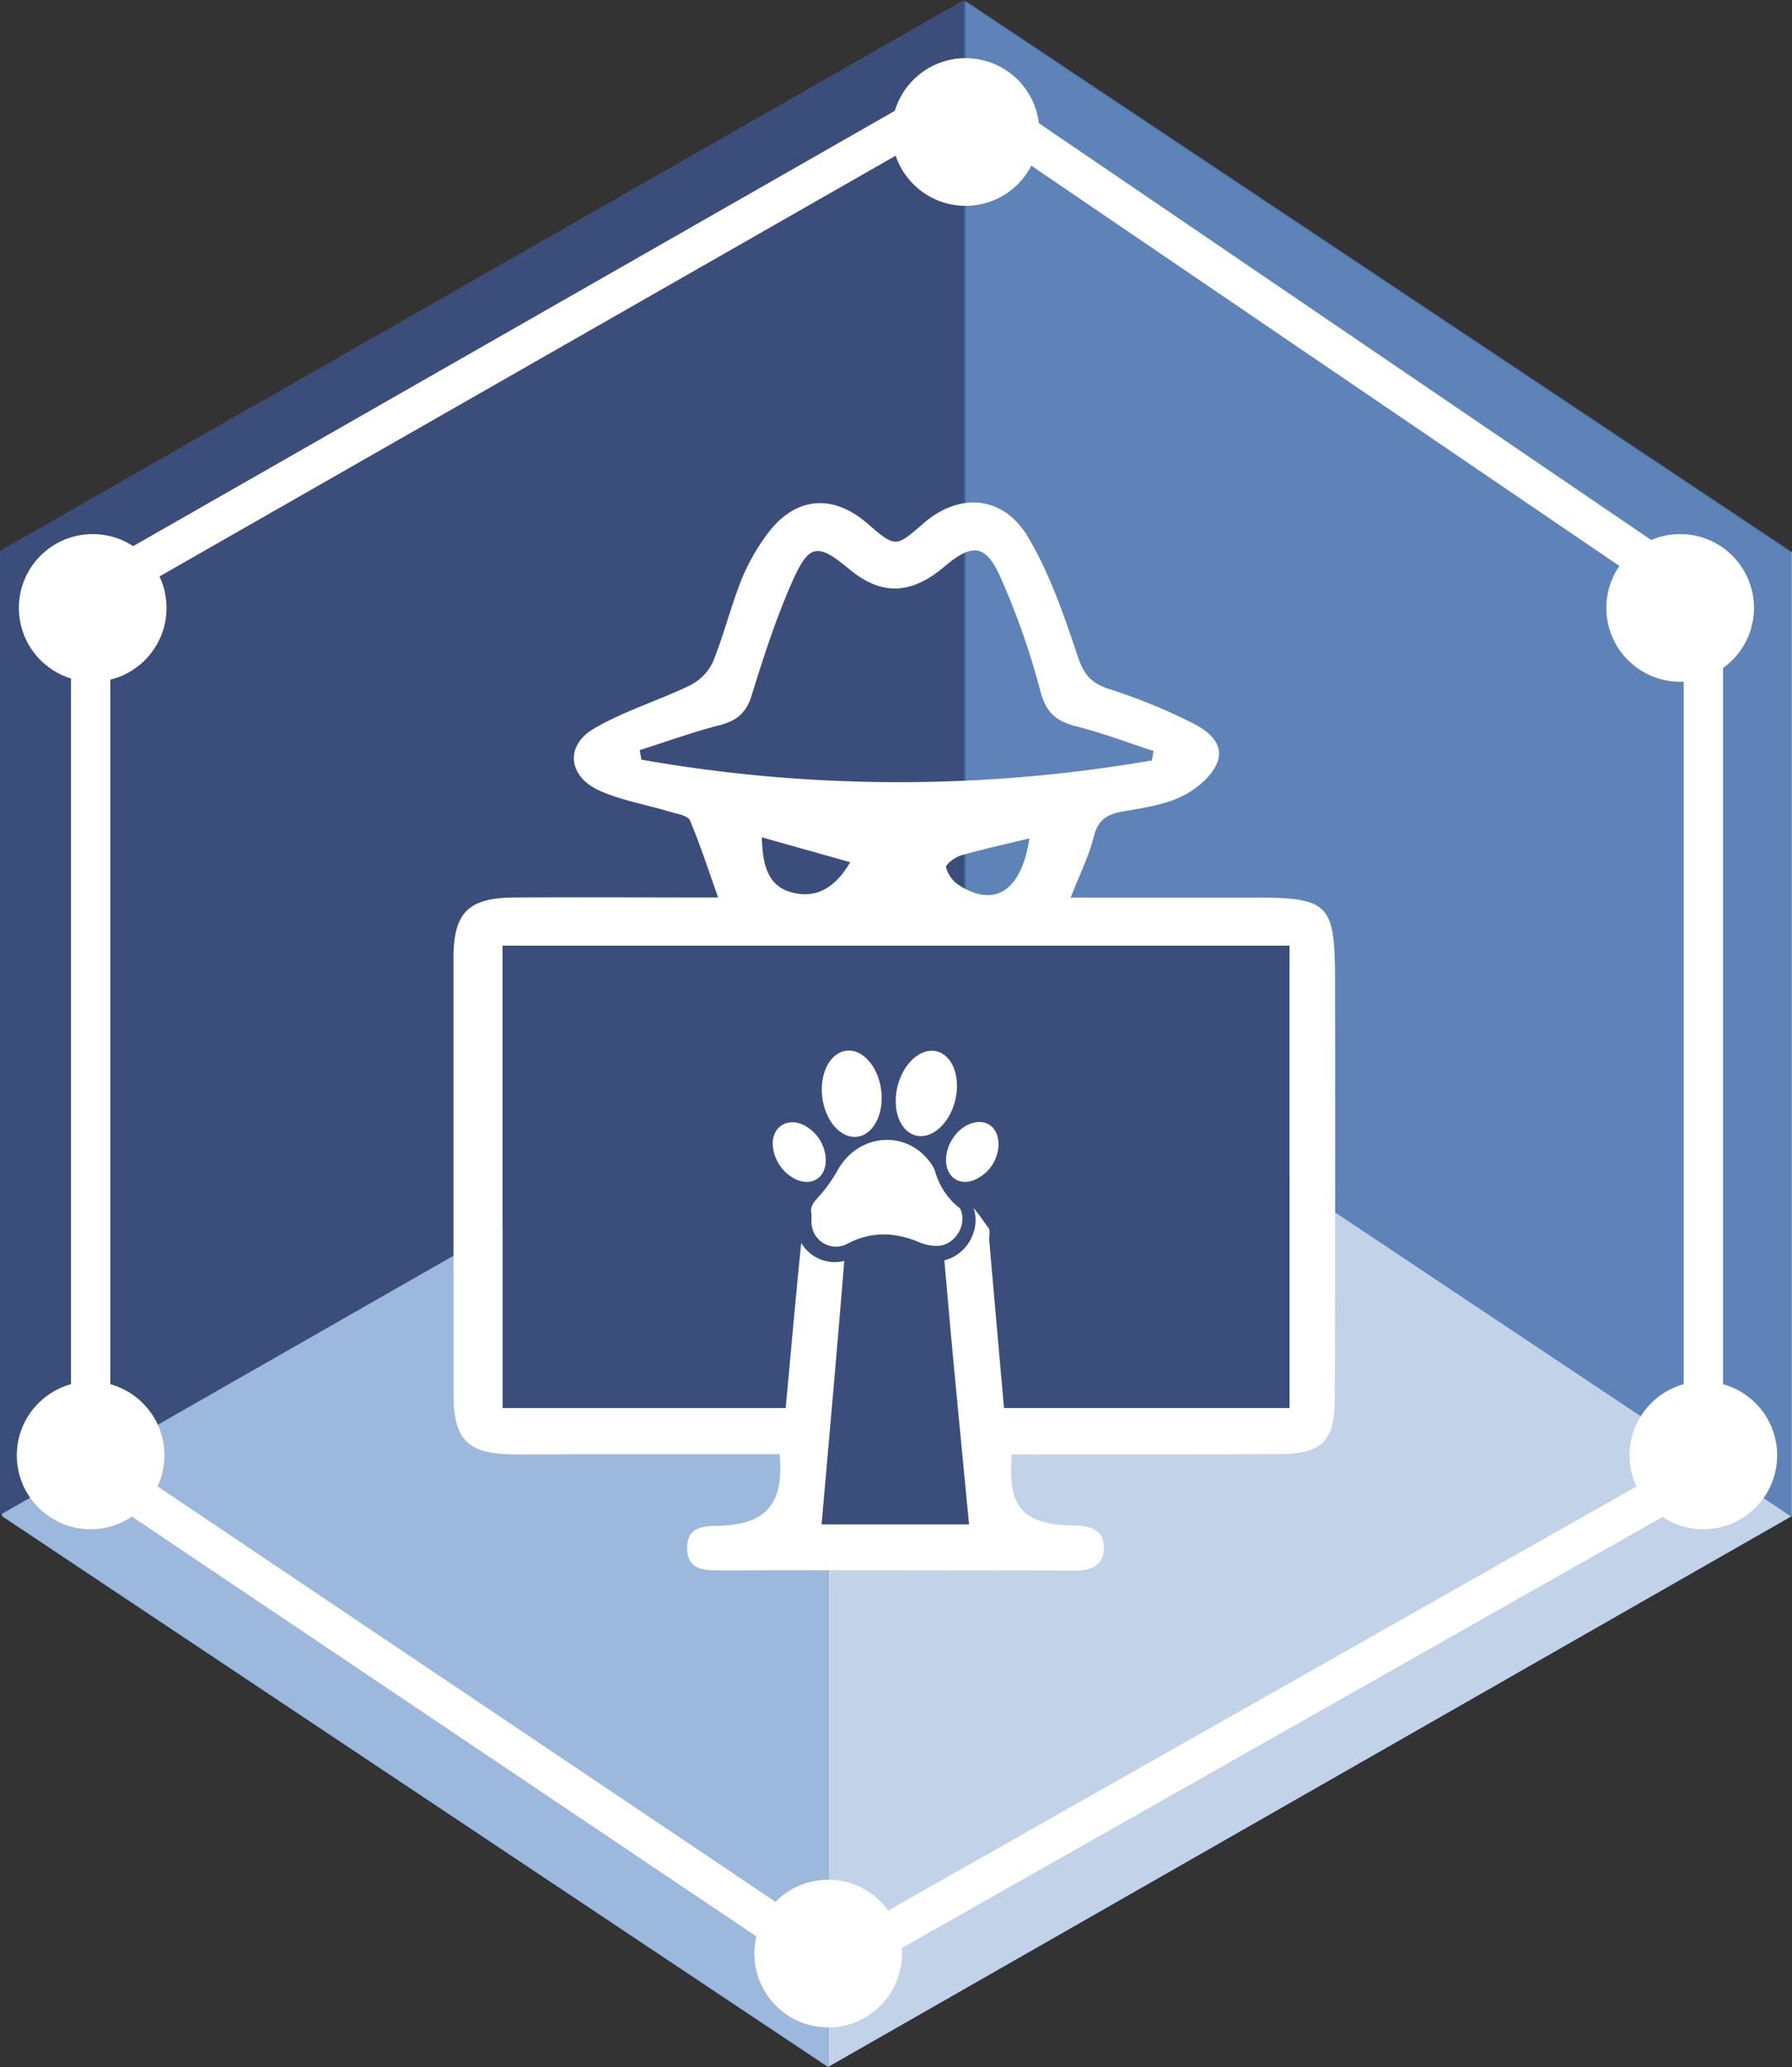 <svg id="Capa_1" data-name="Capa 1" xmlns="http://www.w3.org/2000/svg" viewBox="0 0 501.05 577.82"><rect x="0" y="0" width="501.05" height="577.82" fill="#333333" stroke="none"/><defs><style>.cls-1{fill:#9cb8dc;}.cls-2{fill:#4081c3;isolation:isolate;opacity:0.7;}.cls-3{fill:#c2d2e8;}.cls-4{fill:#5e83b9;}.cls-5,.cls-8{fill:#3b4e7b;}.cls-6{fill:none;stroke:#fff;stroke-width:11px;}.cls-6,.cls-8{stroke-miterlimit:10;}.cls-7{fill:#fff;}.cls-8{stroke:#3b4e7b;stroke-width:8px;}</style></defs><path id="path9362" class="cls-1" d="M47.65,383l231,154V806.54l-231-154Z" transform="translate(-47.11 -228.72)"/><path id="path9364" class="cls-2" d="M317.16,229l231,154L278.67,537l-231-154Z" transform="translate(-47.11 -228.72)"/><path id="path9366" class="cls-3" d="M548.17,383V652.5l-269.5,154V537Z" transform="translate(-47.11 -228.72)"/><path id="path2467" class="cls-4" d="M317.09,229.25l231,154V652.77l-231-154Z" transform="translate(-47.11 -228.72)"/><path id="path2469" class="cls-5" d="M316.61,228.72V498.21l-269.5,154V382.71Z" transform="translate(-47.11 -228.72)"/><polygon class="cls-6" points="269.07 26.53 25.34 165.8 25.34 409.56 232.95 549.1 476.26 411.26 476.26 167.53 269.07 26.53"/><circle class="cls-7" cx="469.78" cy="169.94" r="20.64"/><circle class="cls-7" cx="269.98" cy="36.9" r="20.64"/><circle class="cls-7" cx="25.92" cy="169.94" r="20.64"/><circle class="cls-7" cx="25.34" cy="406.84" r="20.64"/><circle class="cls-7" cx="231.56" cy="546.1" r="20.64"/><circle class="cls-7" cx="476.26" cy="406.84" r="20.64"/><path class="cls-7" d="M330,635.28c-1.23,14.81,3,19.62,17.29,19.87,4.43.08,8.34,1,8.46,6,.12,5.39-3.7,6.65-8.59,6.63q-49.29-.18-98.59-.07c-4.72,0-9.47-.13-9.33-6.49.13-5.9,4.71-5.87,9.11-6,13-.35,18.07-6.24,16.73-20H213.37c-7.41,0-14.82.12-22.24.06-13.4-.1-17.21-3.92-17.22-17.16q0-37.82,0-75.62c0-15.32,0-30.64,0-46,0-12.64,4.12-16.81,17-16.89,18.75-.11,37.51,0,57,0-2.71-7.62-5-14.75-7.9-21.57-.6-1.4-3.73-1.83-5.77-2.45-6.56-2-13.49-3.12-19.67-5.94-8.61-3.93-9.49-12.49-1.46-17.21,8.38-4.93,17.94-7.79,26.75-12.05a14.06,14.06,0,0,0,6.5-6.45c3.09-7.49,5-15.45,8-23A57.7,57.7,0,0,1,262,377.53c7.71-10,18-10.78,27.58-2.52,7.91,6.82,7.91,6.82,15.75,0,9.88-8.61,22.17-7.92,29.15,3.73,6.22,10.38,10.19,22.24,14.1,33.81,1.73,5.12,4,7.35,9,8.89a159.86,159.86,0,0,1,22.45,9.15c4.45,2.15,9.55,5.79,7.44,11.25-1.52,3.93-5.92,7.56-9.93,9.5-5,2.41-10.8,3.22-16.35,4.2-4.27.76-7,2.11-8.2,6.88-1.42,5.63-4.08,10.94-6.52,17.21,17.51,0,34.28,0,51,0,21.08-.05,22.89,1.61,22.92,22.56q.09,58.56-.06,117.12c0,12.41-3.47,15.83-15.82,15.89-22.48.11-45,.08-67.45.1Zm-2.11-13h79.77V493.07H187.66V622.34h79.13c1.58-17.06,3-33.73,4.79-50.37a11.29,11.29,0,0,1,3.35-6.76c1.17-1,5.13-1,5.86,0,1.68,2.31,3.2,5.57,3,8.31-2.11,27.17-4.58,54.3-6.94,81.36h41.21c-1.61-16.78-3.21-33.16-4.74-49.55-1-10.82-1.87-21.65-2.9-32.46-.44-4.64,1.35-8.78,5.86-8.34,2.65.26,5,4.65,7.21,7.42.62.78.13,2.4.24,3.63C325.07,591,326.44,606.48,327.84,622.32Zm41.28-181,.5-2.61c-7.12-2.33-14.13-5-21.38-6.84-5.58-1.39-8.64-3.68-10.25-9.76a208.75,208.75,0,0,0-11.2-32c-4.17-9.29-7.91-9.52-15.62-3-9.34,7.94-17.69,8.19-26.57.81s-11.27-7.26-16,3.36c-4.56,10.32-8.06,21.15-11.4,31.94-1.54,5-4.32,7.07-9.09,8.3-7.49,1.93-14.79,4.58-22.18,6.92l.48,2.68A414.85,414.85,0,0,0,369.12,441.3Zm-34.18,21.79c-7.11,1.73-13.23,3.05-19.24,4.79-1.65.48-4.32,2.55-4.13,3.32a8.88,8.88,0,0,0,3.64,5C325.06,482.47,332.67,478,334.94,463.09Zm-74.87-.29c.21,7.62,1.61,13.52,8.18,15.35,6.33,1.77,11.95-.51,16.54-8.39Z" transform="translate(-47.11 -228.72)"/><path class="cls-5" d="M327.84,622.32c-1.4-15.84-2.77-31.31-4.12-46.78-.11-1.23.38-2.85-.24-3.63-2.19-2.77-4.56-7.16-7.21-7.42-4.51-.44-6.3,3.7-5.86,8.34,1,10.81,1.89,21.64,2.9,32.46,1.53,16.39,3.13,32.77,4.74,49.55H276.84c2.36-27.06,4.83-54.19,6.94-81.36.21-2.74-1.31-6-3-8.31-.73-1-4.69-1-5.86,0a11.29,11.29,0,0,0-3.35,6.76c-1.77,16.64-3.21,33.31-4.79,50.37H187.66V493.07h220V622.32Z" transform="translate(-47.11 -228.72)"/><path class="cls-8" d="M273.67,568.36c-.48-1.8.52-3.16,2-4.72a41.89,41.89,0,0,0,5.39-7.57c6-10.45,19.61-11.26,26.21-1.47a7.92,7.92,0,0,1,1,2.07,19.74,19.74,0,0,0,6.4,9.78,2.24,2.24,0,0,1,.66.68c2,4.57-1.71,10.24-6.69,10.2a13.08,13.08,0,0,1-4.82-1c-6.9-2.91-13.59-3.15-20.38.53a6.83,6.83,0,0,1-9.77-5.81C273.62,570.26,273.67,569.48,273.67,568.36Z" transform="translate(-47.11 -228.72)"/><path class="cls-8" d="M326,549.15a11.07,11.07,0,0,1-7.31,10c-3.55,1.13-6.59-.68-7.23-4.31-.84-4.7,2.48-10.27,7-11.73C322.74,541.75,326,544.36,326,549.15Z" transform="translate(-47.11 -228.72)"/><path class="cls-8" d="M277.62,553.44c0,4.83-3.77,7.3-8.21,5.42a11.6,11.6,0,0,1-6.62-10c0-4.73,3.94-7.29,8.31-5.43A11.24,11.24,0,0,1,277.62,553.44Z" transform="translate(-47.11 -228.72)"/><ellipse class="cls-8" cx="284.98" cy="534.81" rx="8.3" ry="12.12" transform="translate(-113.66 -187.53) rotate(-7.4)"/><ellipse class="cls-8" cx="305.81" cy="534.81" rx="12.12" ry="8.3" transform="translate(-334.04 474.01) rotate(-76.06)"/><path class="cls-7" d="M274,568c-.48-1.8.53-3.16,2-4.72a41.4,41.4,0,0,0,5.39-7.57c6-10.45,19.61-11.26,26.22-1.47a7.89,7.89,0,0,1,1,2.07,19.74,19.74,0,0,0,6.4,9.78,2.13,2.13,0,0,1,.66.68C317.61,571.32,314,577,309,577a13.08,13.08,0,0,1-4.82-1c-6.9-2.91-13.58-3.15-20.38.53a6.83,6.83,0,0,1-9.77-5.81C273.94,569.88,274,569.1,274,568Z" transform="translate(-47.11 -228.72)"/><path class="cls-7" d="M326.31,548.77a11.08,11.08,0,0,1-7.32,10c-3.55,1.13-6.58-.68-7.23-4.31-.84-4.7,2.49-10.27,7-11.73C323.07,541.37,326.35,544,326.31,548.77Z" transform="translate(-47.11 -228.72)"/><path class="cls-7" d="M278,553.06c0,4.83-3.77,7.3-8.22,5.42a11.6,11.6,0,0,1-6.62-10c0-4.73,3.94-7.29,8.31-5.43A11.22,11.22,0,0,1,278,553.06Z" transform="translate(-47.11 -228.72)"/><ellipse class="cls-7" cx="285.3" cy="534.43" rx="8.3" ry="12.12" transform="translate(-113.61 -187.49) rotate(-7.4)"/><ellipse class="cls-7" cx="306.13" cy="534.43" rx="12.12" ry="8.3" transform="translate(-333.43 474.03) rotate(-76.06)"/></svg>